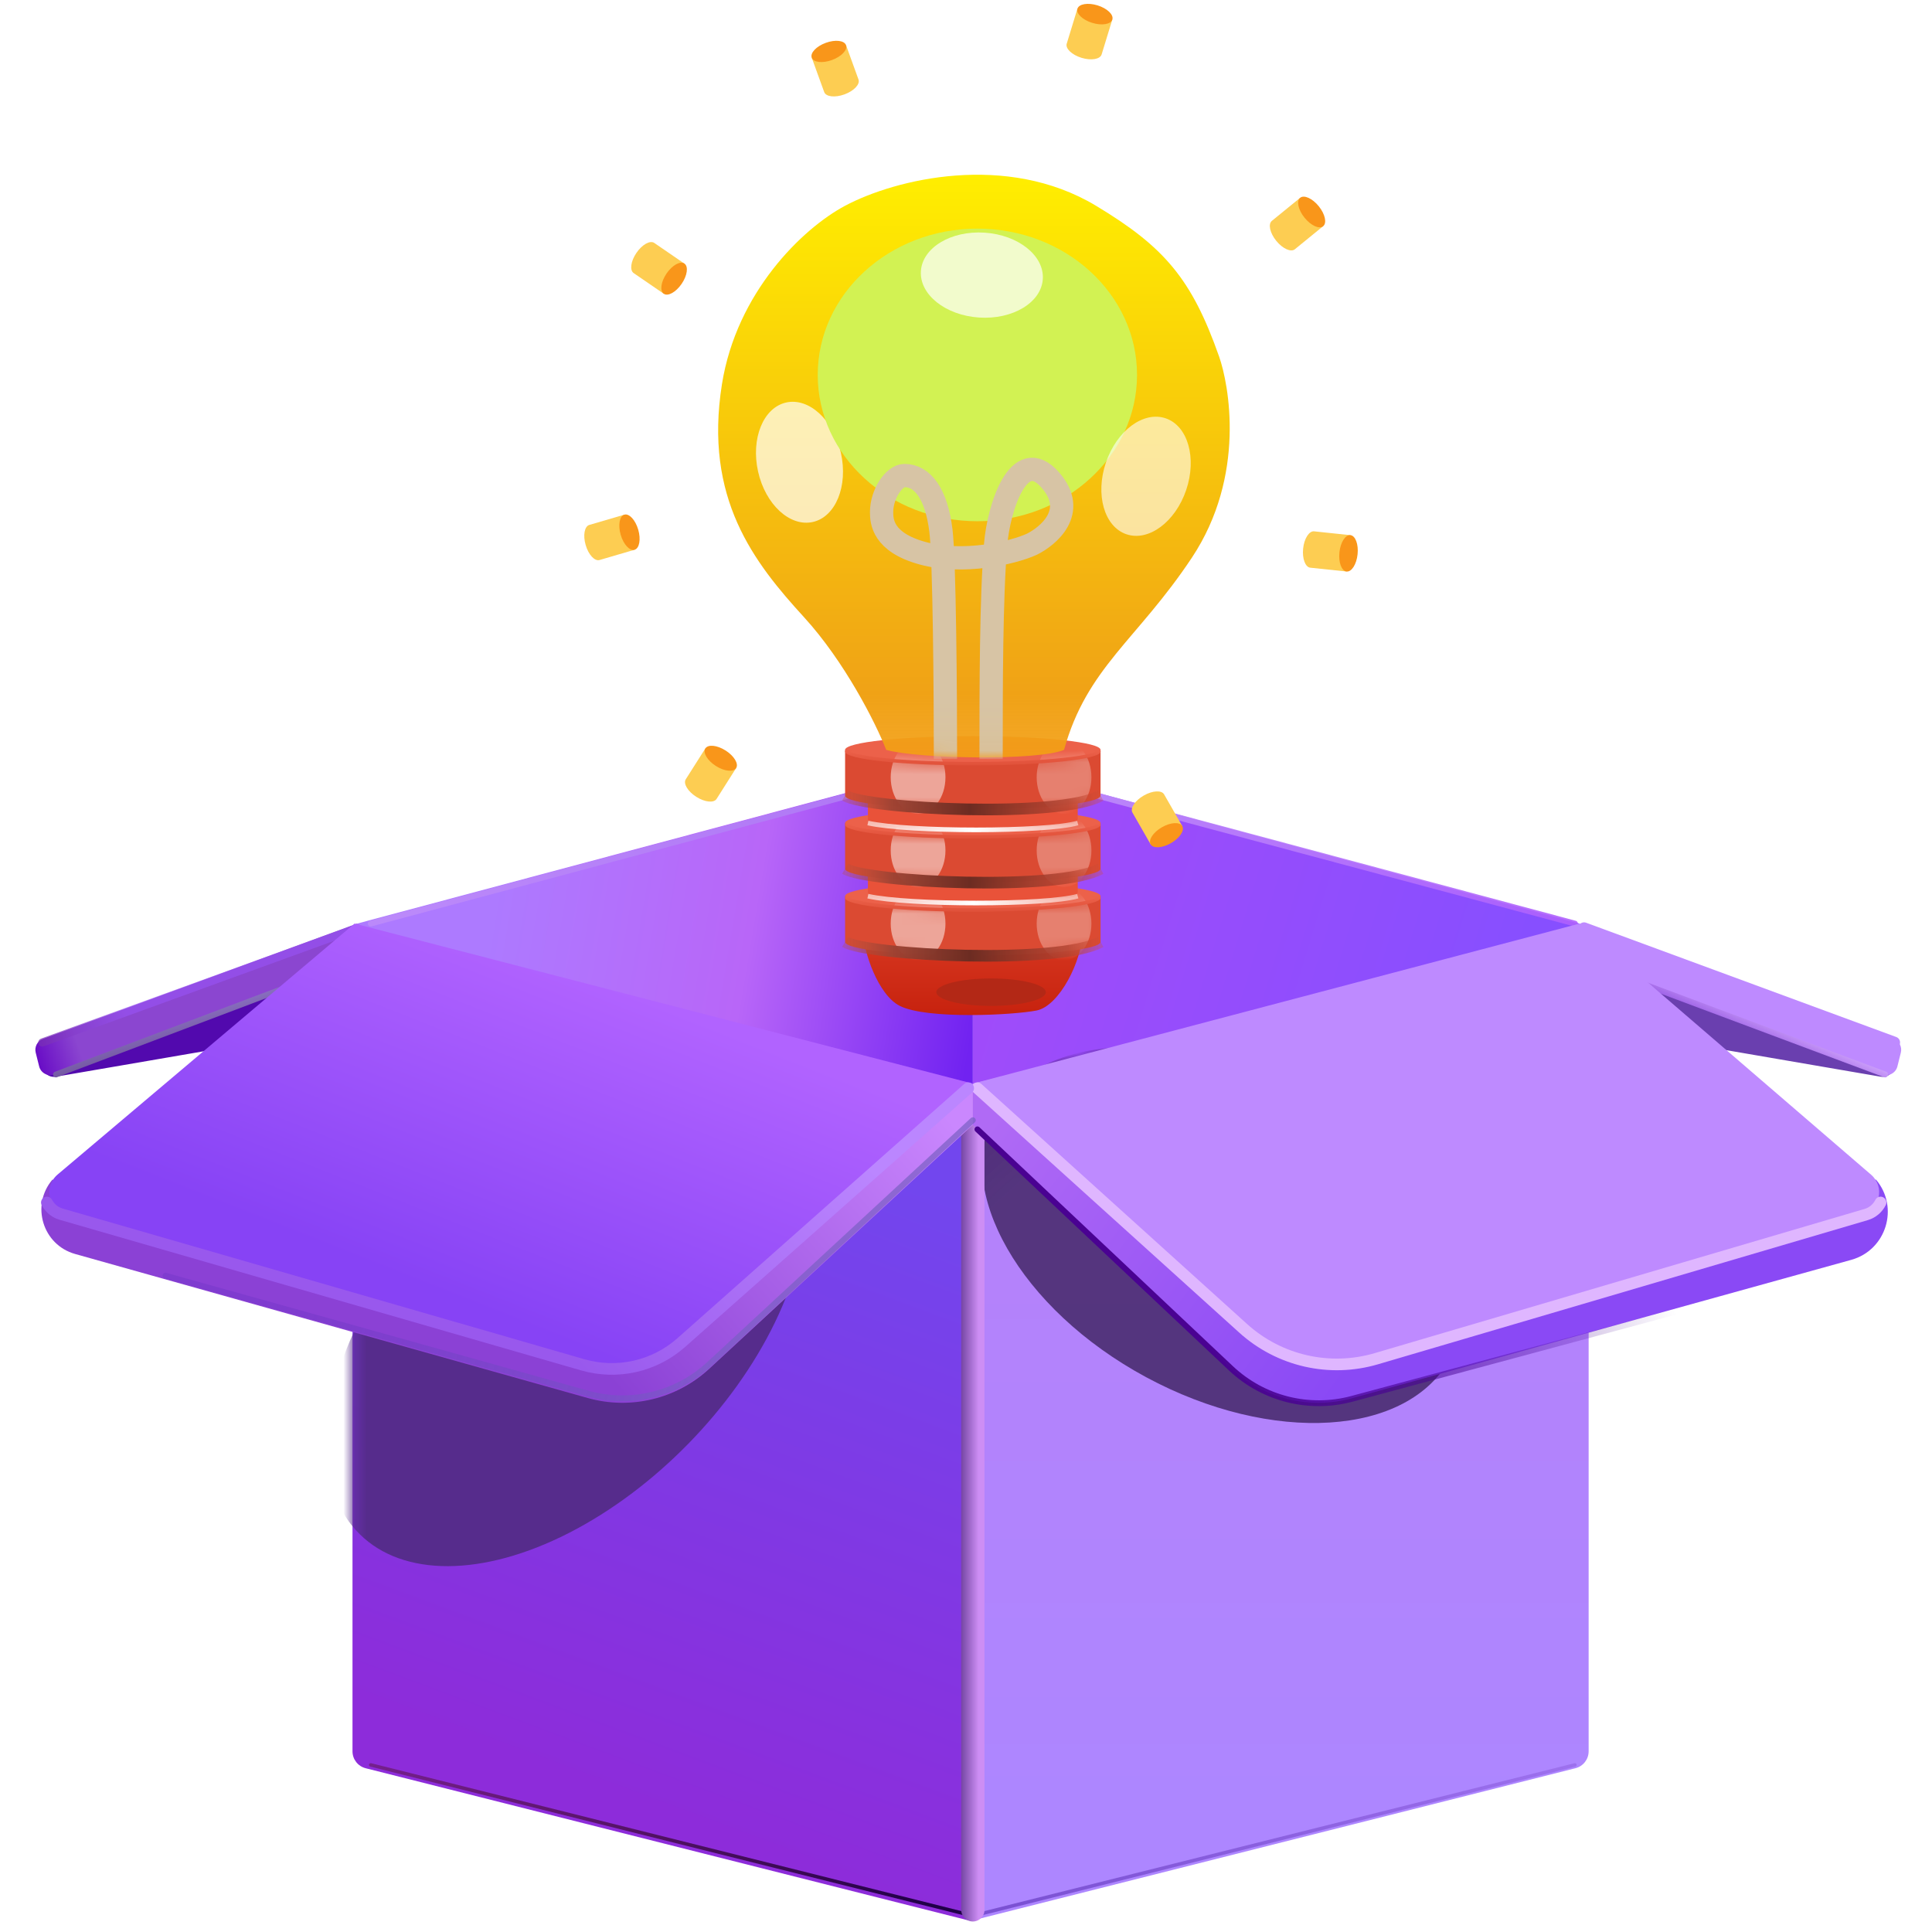 <svg width="166" height="166" viewBox="0 0 166 166" fill="none" xmlns="http://www.w3.org/2000/svg">
<path d="M83.588 65.214V100.178L134.93 120.214L135.714 79.357L83.588 65.214Z" fill="url(#paint0_linear_2226_62078)"/>
<g filter="url(#filter0_f_2226_62078)">
<path d="M135.322 79.356L83.98 65.606" stroke="url(#paint1_linear_2226_62078)" stroke-opacity="0.9" stroke-width="0.5" stroke-linecap="round"/>
</g>
<path d="M83.588 65.214V100.178L30.678 119.821V79.357L83.588 65.214Z" fill="url(#paint2_linear_2226_62078)"/>
<g filter="url(#filter1_f_2226_62078)">
<path d="M31.854 79.356L83.196 65.606" stroke="url(#paint3_linear_2226_62078)" stroke-width="0.5" stroke-linecap="round"/>
</g>
<path d="M83.588 165V93.107L136.498 80.143V150.474C136.498 151.161 136.031 151.76 135.365 151.928L83.588 165Z" fill="url(#paint4_linear_2226_62078)"/>
<mask id="mask0_2226_62078" style="mask-type:alpha" maskUnits="userSpaceOnUse" x="83" y="80" width="54" height="85">
<path d="M83.588 165V93.107L136.498 80.143V150.474C136.498 151.161 136.031 151.76 135.365 151.928L83.588 165Z" fill="url(#paint5_linear_2226_62078)"/>
</mask>
<g mask="url(#mask0_2226_62078)">
<g filter="url(#filter2_f_2226_62078)">
<ellipse rx="22.256" ry="13.863" transform="matrix(-0.88 -0.475 0.473 -0.881 105.029 106.114)" fill="url(#paint6_linear_2226_62078)"/>
</g>
</g>
<path d="M83.196 165V93.107L30.287 79.75V150.475C30.287 151.162 30.753 151.761 31.419 151.929L83.196 165Z" fill="url(#paint7_linear_2226_62078)"/>
<mask id="mask1_2226_62078" style="mask-type:alpha" maskUnits="userSpaceOnUse" x="30" y="79" width="54" height="86">
<path d="M83.196 165V93.107L30.287 79.75V150.475C30.287 151.162 30.753 151.761 31.419 151.929L83.196 165Z" fill="url(#paint8_linear_2226_62078)"/>
</mask>
<g mask="url(#mask1_2226_62078)">
<g filter="url(#filter3_f_2226_62078)">
<ellipse rx="25.318" ry="14.72" transform="matrix(0.7 -0.714 0.712 0.702 48.631 113.744)" fill="#562C8C"/>
</g>
</g>
<g filter="url(#filter4_f_2226_62078)">
<path d="M83.588 164.607L135.322 151.643" stroke="url(#paint9_linear_2226_62078)" stroke-opacity="0.4" stroke-width="0.3" stroke-linecap="round" stroke-linejoin="round"/>
</g>
<g filter="url(#filter5_f_2226_62078)">
<path d="M83.588 164.607L31.854 151.643" stroke="url(#paint10_linear_2226_62078)" stroke-width="0.3" stroke-linecap="round" stroke-linejoin="round"/>
</g>
<g filter="url(#filter6_f_2226_62078)">
<path d="M83.588 94.285V164.098" stroke="url(#paint11_linear_2226_62078)" stroke-width="2" stroke-linecap="round" stroke-linejoin="round"/>
</g>
<path d="M161.591 92.512C153.136 91.053 138.898 88.604 134.852 87.941C134.262 87.844 133.814 87.251 133.881 86.657L134.397 82.156C134.469 81.524 135.106 81.119 135.71 81.323L162.075 90.203C162.482 90.34 162.756 90.721 162.756 91.151V91.526C162.756 92.146 162.202 92.618 161.591 92.512Z" fill="#6A3FAF"/>
<path d="M162.697 89.261L135.714 79.356V82.499L161.705 92.316C162.265 92.528 162.884 92.204 163.029 91.623L163.323 90.442C163.447 89.946 163.177 89.437 162.697 89.261Z" fill="#BE8AFF"/>
<g filter="url(#filter7_f_2226_62078)">
<path d="M161.973 92.32L135.714 82.499" stroke="url(#paint12_linear_2226_62078)" stroke-width="0.5" stroke-linecap="round"/>
</g>
<g filter="url(#filter8_f_2226_62078)">
<path d="M162.756 89.57L136.105 79.749" stroke="#BE8AFF" stroke-linecap="round"/>
</g>
<path d="M4.801 92.512C13.255 91.053 27.494 88.604 31.54 87.941C32.129 87.844 32.578 87.251 32.51 86.657L31.995 82.156C31.922 81.524 31.285 81.119 30.682 81.323L4.316 90.203C3.909 90.34 3.635 90.721 3.635 91.151V91.526C3.635 92.146 4.19 92.618 4.801 92.512Z" fill="#5209AE"/>
<path d="M3.694 89.261L30.678 79.356V82.499L4.687 92.316C4.127 92.528 3.508 92.204 3.363 91.623L3.068 90.442C2.945 89.946 3.215 89.437 3.694 89.261Z" fill="url(#paint13_linear_2226_62078)"/>
<g filter="url(#filter9_f_2226_62078)">
<path d="M4.812 92.321L28.719 83.285" stroke="url(#paint14_linear_2226_62078)" stroke-width="0.5" stroke-linecap="round"/>
</g>
<g filter="url(#filter10_f_2226_62078)">
<path d="M3.636 89.57L30.678 79.749" stroke="url(#paint15_linear_2226_62078)" stroke-opacity="0.7" stroke-width="0.7" stroke-linecap="round"/>
</g>
<path d="M83.588 96.642V93.106L111.414 115.106L161.189 101.356C163.204 103.743 162.07 107.415 159.059 108.249L116.215 120.128C112.505 121.157 108.528 120.171 105.728 117.529L83.588 96.642Z" fill="url(#paint16_linear_2226_62078)"/>
<g filter="url(#filter11_f_2226_62078)">
<path d="M83.98 97.035L105.767 117.571C108.546 120.19 112.484 121.181 116.171 120.188L152.566 110.392" stroke="url(#paint17_linear_2226_62078)" stroke-width="0.5" stroke-linecap="round" stroke-linejoin="round"/>
</g>
<path d="M108.058 115.251L83.588 93.106L135.714 79.356L160.763 100.929C161.962 101.961 161.543 103.912 160.025 104.362L116.653 117.207C113.643 118.098 110.386 117.357 108.058 115.251Z" fill="#BE8AFF"/>
<g filter="url(#filter12_f_2226_62078)">
<path d="M83.98 93.499L106.82 114.136C109.918 116.935 114.248 117.923 118.253 116.744L160.353 104.352C160.886 104.195 161.332 103.818 161.58 103.32V103.32" stroke="#DFB6FF" stroke-linecap="round" stroke-linejoin="round"/>
</g>
<path d="M83.588 96.642V93.106L55.229 115.106L4.502 101.356C2.631 103.561 3.67 106.961 6.453 107.743L50.498 120.119C54.182 121.154 58.139 120.201 60.946 117.601L83.588 96.642Z" fill="url(#paint18_linear_2226_62078)"/>
<g filter="url(#filter13_f_2226_62078)">
<path d="M83.588 96.249L60.939 117.216C58.136 119.811 54.187 120.766 50.508 119.739L14.217 109.606" stroke="url(#paint19_linear_2226_62078)" stroke-opacity="0.7" stroke-width="0.5" stroke-linecap="round" stroke-linejoin="round"/>
</g>
<path d="M58.545 115.343L83.588 93.106L30.464 79.356L4.954 100.913C3.735 101.943 4.154 103.916 5.687 104.362L50.058 117.256C53.028 118.119 56.232 117.396 58.545 115.343Z" fill="url(#paint20_linear_2226_62078)"/>
<g filter="url(#filter14_f_2226_62078)">
<path d="M83.189 93.499L58.538 115.355C56.23 117.401 53.034 118.123 50.07 117.267L5.254 104.323C4.771 104.184 4.358 103.867 4.098 103.438L4.027 103.32" stroke="url(#paint21_linear_2226_62078)" stroke-linecap="round" stroke-linejoin="round"/>
</g>
<path d="M74.18 80.143V79.357H92.992V80.143C92.992 82.5 91.032 86.429 89.073 86.822C87.113 87.215 79.667 87.607 77.315 86.429C75.434 85.486 74.18 81.715 74.18 80.143Z" fill="url(#paint22_linear_2226_62078)"/>
<path fill-rule="evenodd" clip-rule="evenodd" d="M72.612 77V80.929C72.612 80.929 72.612 80.929 72.612 80.929C72.612 81.579 77.525 82.107 83.586 82.107C89.647 82.107 94.56 81.579 94.56 80.929V77H72.612Z" fill="#DB4A32"/>
<ellipse cx="83.586" cy="77" rx="10.974" ry="1.179" fill="#EC614A"/>
<mask id="mask2_2226_62078" style="mask-type:alpha" maskUnits="userSpaceOnUse" x="72" y="77" width="23" height="6">
<path fill-rule="evenodd" clip-rule="evenodd" d="M83.586 78.179C89.647 78.179 94.56 77.651 94.56 77V80.929C94.56 81.579 89.647 82.107 83.586 82.107C77.525 82.107 72.612 81.579 72.612 80.929V80.929V77C72.612 77.651 77.525 78.179 83.586 78.179Z" fill="#DB4A32"/>
</mask>
<g mask="url(#mask2_2226_62078)">
<g filter="url(#filter15_f_2226_62078)">
<ellipse cx="78.883" cy="79.357" rx="2.352" ry="3.143" fill="white" fill-opacity="0.5"/>
</g>
<g filter="url(#filter16_f_2226_62078)">
<ellipse cx="91.425" cy="79.357" rx="2.352" ry="3.143" fill="white" fill-opacity="0.3"/>
</g>
</g>
<g filter="url(#filter17_f_2226_62078)">
<path d="M94.394 77.14C94.402 77.148 94.406 77.153 94.408 77.157C94.406 77.161 94.402 77.166 94.394 77.174C94.373 77.197 94.333 77.227 94.267 77.262C94.137 77.33 93.934 77.401 93.661 77.471C93.116 77.609 92.32 77.735 91.33 77.841C89.351 78.054 86.613 78.186 83.586 78.186C80.559 78.186 77.822 78.054 75.843 77.841C74.852 77.735 74.057 77.609 73.512 77.471C73.238 77.401 73.036 77.33 72.905 77.262C72.839 77.227 72.8 77.197 72.778 77.174C72.77 77.166 72.766 77.161 72.764 77.157C72.766 77.153 72.77 77.148 72.778 77.14C72.8 77.117 72.839 77.087 72.905 77.052C73.036 76.984 73.238 76.913 73.512 76.844C74.057 76.705 74.852 76.579 75.843 76.473C77.822 76.26 80.559 76.129 83.586 76.129C86.613 76.129 89.351 76.26 91.33 76.473C92.32 76.579 93.116 76.705 93.661 76.844C93.934 76.913 94.137 76.984 94.267 77.052C94.333 77.087 94.373 77.117 94.394 77.14Z" stroke="url(#paint23_linear_2226_62078)" stroke-width="0.3"/>
</g>
<g filter="url(#filter18_f_2226_62078)">
<path d="M72.612 80.929C74.572 82.107 91.033 82.893 94.56 80.929" stroke="url(#paint24_linear_2226_62078)"/>
</g>
<path d="M74.572 76.61V74.75C74.572 74.474 74.796 74.25 75.072 74.25H92.101C92.377 74.25 92.601 74.474 92.601 74.75V76.577C92.601 76.821 92.425 77.03 92.184 77.066C87.506 77.757 78.353 77.764 74.95 77.084C74.725 77.039 74.572 76.839 74.572 76.61Z" fill="#E95239"/>
<g filter="url(#filter19_f_2226_62078)">
<path d="M74.572 77C78.1 77.786 89.857 77.786 92.601 77" stroke="url(#paint25_linear_2226_62078)" stroke-width="0.4"/>
</g>
<path fill-rule="evenodd" clip-rule="evenodd" d="M72.612 70.715V74.643C72.612 74.643 72.612 74.643 72.612 74.643C72.612 75.294 77.525 75.822 83.586 75.822C89.647 75.822 94.56 75.294 94.56 74.643V70.715H72.612Z" fill="#DB4A32"/>
<ellipse cx="83.586" cy="70.715" rx="10.974" ry="1.179" fill="#EC614A"/>
<mask id="mask3_2226_62078" style="mask-type:alpha" maskUnits="userSpaceOnUse" x="72" y="70" width="23" height="6">
<path fill-rule="evenodd" clip-rule="evenodd" d="M83.586 71.893C89.647 71.893 94.56 71.366 94.56 70.715V74.643C94.56 75.294 89.647 75.822 83.586 75.822C77.525 75.822 72.612 75.294 72.612 74.643V74.643V70.715C72.612 71.366 77.525 71.893 83.586 71.893Z" fill="#DB4A32"/>
</mask>
<g mask="url(#mask3_2226_62078)">
<g filter="url(#filter20_f_2226_62078)">
<ellipse cx="78.883" cy="73.072" rx="2.352" ry="3.143" fill="white" fill-opacity="0.5"/>
</g>
<g filter="url(#filter21_f_2226_62078)">
<ellipse cx="91.425" cy="73.072" rx="2.352" ry="3.143" fill="white" fill-opacity="0.3"/>
</g>
</g>
<g filter="url(#filter22_f_2226_62078)">
<path d="M94.394 70.855C94.402 70.862 94.406 70.868 94.408 70.872C94.406 70.876 94.402 70.881 94.394 70.889C94.373 70.912 94.333 70.942 94.267 70.977C94.137 71.045 93.934 71.116 93.661 71.185C93.116 71.324 92.32 71.45 91.33 71.556C89.351 71.769 86.613 71.9 83.586 71.9C80.559 71.9 77.822 71.769 75.843 71.556C74.852 71.45 74.057 71.324 73.512 71.185C73.238 71.116 73.036 71.045 72.905 70.977C72.839 70.942 72.8 70.912 72.778 70.889C72.77 70.881 72.766 70.876 72.764 70.872C72.766 70.868 72.77 70.862 72.778 70.855C72.8 70.832 72.839 70.802 72.905 70.767C73.036 70.699 73.238 70.628 73.512 70.559C74.057 70.42 74.852 70.294 75.843 70.188C77.822 69.975 80.559 69.843 83.586 69.843C86.613 69.843 89.351 69.975 91.33 70.188C92.32 70.294 93.116 70.42 93.661 70.559C93.934 70.628 94.137 70.699 94.267 70.767C94.333 70.802 94.373 70.832 94.394 70.855Z" stroke="url(#paint26_linear_2226_62078)" stroke-width="0.3"/>
</g>
<g filter="url(#filter23_f_2226_62078)">
<path d="M72.612 74.644C74.572 75.822 91.033 76.608 94.56 74.644" stroke="url(#paint27_linear_2226_62078)"/>
</g>
<path d="M74.572 70.325V68.465C74.572 68.189 74.796 67.965 75.072 67.965H92.101C92.377 67.965 92.601 68.189 92.601 68.465V70.291C92.601 70.536 92.425 70.745 92.184 70.78C87.506 71.472 78.353 71.479 74.95 70.799C74.725 70.754 74.572 70.554 74.572 70.325Z" fill="#E95239"/>
<g filter="url(#filter24_f_2226_62078)">
<path d="M74.572 70.715C78.1 71.501 89.857 71.501 92.601 70.715" stroke="url(#paint28_linear_2226_62078)" stroke-width="0.4"/>
</g>
<path fill-rule="evenodd" clip-rule="evenodd" d="M72.612 64.429V68.357C72.612 69.008 77.525 69.536 83.586 69.536C89.647 69.536 94.56 69.008 94.56 68.357V64.429H72.612Z" fill="#DB4A32"/>
<ellipse cx="83.586" cy="64.429" rx="10.974" ry="1.179" fill="#EC614A"/>
<mask id="mask4_2226_62078" style="mask-type:alpha" maskUnits="userSpaceOnUse" x="72" y="64" width="23" height="6">
<path fill-rule="evenodd" clip-rule="evenodd" d="M83.586 65.607C89.647 65.607 94.56 65.08 94.56 64.429V68.357C94.56 69.008 89.647 69.536 83.586 69.536C77.525 69.536 72.612 69.008 72.612 68.357V64.429M83.586 65.607C77.525 65.607 72.612 65.08 72.612 64.429L83.586 65.607Z" fill="#DB4A32"/>
</mask>
<g mask="url(#mask4_2226_62078)">
<g filter="url(#filter25_f_2226_62078)">
<ellipse cx="78.883" cy="66.785" rx="2.352" ry="3.143" fill="white" fill-opacity="0.5"/>
</g>
<g filter="url(#filter26_f_2226_62078)">
<ellipse cx="91.425" cy="66.785" rx="2.352" ry="3.143" fill="white" fill-opacity="0.3"/>
</g>
</g>
<g filter="url(#filter27_f_2226_62078)">
<path d="M94.394 64.568C94.402 64.576 94.406 64.582 94.408 64.586C94.406 64.59 94.402 64.595 94.394 64.603C94.373 64.626 94.333 64.656 94.267 64.691C94.137 64.759 93.934 64.83 93.661 64.899C93.116 65.038 92.32 65.164 91.33 65.27C89.351 65.483 86.613 65.614 83.586 65.614C80.559 65.614 77.822 65.483 75.843 65.27C74.852 65.164 74.057 65.038 73.512 64.899C73.238 64.83 73.036 64.759 72.905 64.691C72.839 64.656 72.8 64.626 72.778 64.603C72.77 64.595 72.766 64.59 72.764 64.586C72.766 64.582 72.77 64.576 72.778 64.568C72.8 64.545 72.839 64.516 72.905 64.481C73.036 64.412 73.238 64.342 73.512 64.272C74.057 64.134 74.852 64.008 75.843 63.902C77.822 63.689 80.559 63.557 83.586 63.557C86.613 63.557 89.351 63.689 91.33 63.902C92.32 64.008 93.116 64.134 93.661 64.272C93.934 64.342 94.137 64.412 94.267 64.481C94.333 64.516 94.373 64.545 94.394 64.568Z" stroke="url(#paint29_linear_2226_62078)" stroke-width="0.3"/>
</g>
<g filter="url(#filter28_f_2226_62078)">
<path d="M72.612 68.357C74.572 69.536 91.033 70.322 94.56 68.357" stroke="url(#paint30_linear_2226_62078)"/>
</g>
<path d="M69.087 53.036C72.536 56.807 75.227 62.071 76.141 64.428C78.883 65.214 89.23 65.371 91.425 64.428C93.385 57.357 97.696 55 102.399 47.929C107.102 40.857 105.575 32.986 104.75 30.643C102.399 23.965 100.047 21.214 94.168 17.678C86.479 13.054 76.924 15.383 72.613 17.678C68.924 19.643 63.286 25.143 62.032 33C60.465 42.821 64.776 48.321 69.087 53.036Z" fill="url(#paint31_linear_2226_62078)"/>
<g filter="url(#filter29_f_2226_62078)">
<ellipse rx="3.646" ry="5.259" transform="matrix(0.976 -0.219 0.218 0.976 68.693 39.717)" fill="white" fill-opacity="0.7"/>
</g>
<g filter="url(#filter30_f_2226_62078)">
<ellipse cx="83.978" cy="32.214" rx="13.717" ry="12.571" fill="#D2F253"/>
</g>
<g filter="url(#filter31_f_2226_62078)">
<ellipse rx="3.654" ry="5.248" transform="matrix(-0.066 0.998 -0.998 -0.066 84.362 23.637)" fill="white" fill-opacity="0.7"/>
</g>
<g filter="url(#filter32_f_2226_62078)">
<ellipse rx="3.646" ry="5.259" transform="matrix(-0.946 -0.323 0.321 -0.947 98.47 40.923)" fill="white" fill-opacity="0.6"/>
</g>
<mask id="mask5_2226_62078" style="mask-type:alpha" maskUnits="userSpaceOnUse" x="61" y="15" width="45" height="51">
<path d="M69.087 53.036C72.536 56.807 75.227 62.071 76.141 64.428C78.883 65.214 89.23 65.371 91.425 64.428C93.385 57.357 97.696 55 102.399 47.929C107.102 40.857 105.575 32.986 104.75 30.643C102.399 23.965 100.047 21.214 94.168 17.678C86.479 13.054 76.924 15.383 72.613 17.678C68.924 19.643 63.286 25.143 62.032 33C60.465 42.821 64.776 48.321 69.087 53.036Z" fill="url(#paint32_linear_2226_62078)"/>
</mask>
<g mask="url(#mask5_2226_62078)">
<g filter="url(#filter33_ii_2226_62078)">
<path d="M81.236 65.215C81.236 59.715 81.157 48.086 80.843 45.572C80.451 42.429 79.275 40.858 77.708 40.858C76.838 40.858 75.749 42.429 75.748 44C75.748 44.786 75.826 46.593 79.275 47.536C82.724 48.479 86.984 47.536 88.683 46.75C89.989 46.095 92.657 44.008 90.249 41.25C87.506 38.107 85.796 43.758 85.548 46.75C85.156 51.465 85.156 58.929 85.156 65.214" stroke="#D7C4A5" stroke-width="2"/>
</g>
</g>
<g filter="url(#filter34_f_2226_62078)">
<ellipse cx="85.154" cy="85.25" rx="4.703" ry="1.179" fill="#B32816"/>
</g>
<path fill-rule="evenodd" clip-rule="evenodd" d="M98.862 72.544L101.582 70.977L100.021 68.253L100.021 68.253C100.02 68.253 100.02 68.253 100.02 68.252C99.805 67.877 99.021 67.923 98.27 68.355C97.519 68.788 97.085 69.444 97.301 69.82C97.301 69.82 97.301 69.82 97.301 69.82L97.301 69.82L98.862 72.544Z" fill="#FDCD52"/>
<ellipse rx="1.569" ry="0.785" transform="matrix(-0.866 0.499 -0.497 -0.868 100.223 71.761)" fill="#F9961A"/>
<path fill-rule="evenodd" clip-rule="evenodd" d="M115.703 49.106L116.029 45.982L112.909 45.653L112.909 45.653C112.479 45.609 112.057 46.271 111.967 47.134C111.877 47.997 112.154 48.733 112.584 48.778C112.593 48.779 112.601 48.78 112.61 48.78L115.703 49.106Z" fill="#FDCD52"/>
<ellipse rx="1.571" ry="0.784" transform="matrix(-0.104 0.995 -0.995 -0.105 115.865 47.543)" fill="#F9961A"/>
<path fill-rule="evenodd" clip-rule="evenodd" d="M113.688 19.434L111.711 16.996L109.287 18.971C109.284 18.974 109.281 18.976 109.278 18.979C108.942 19.253 109.112 20.02 109.658 20.694C110.204 21.367 110.919 21.691 111.255 21.417C111.257 21.416 111.259 21.414 111.26 21.413L113.688 19.434Z" fill="#FDCD52"/>
<ellipse rx="1.57" ry="0.785" transform="matrix(0.63 0.777 -0.775 0.632 112.7 18.215)" fill="#F9961A"/>
<path fill-rule="evenodd" clip-rule="evenodd" d="M95.572 1.676L92.573 0.751L91.658 3.743C91.656 3.747 91.655 3.751 91.654 3.754C91.527 4.169 92.095 4.712 92.923 4.967C93.751 5.222 94.525 5.093 94.652 4.679C94.652 4.679 94.652 4.678 94.652 4.678L94.653 4.678L95.572 1.676Z" fill="#FDCD52"/>
<ellipse rx="1.569" ry="0.785" transform="matrix(0.956 0.295 -0.293 0.956 94.074 1.213)" fill="#F9961A"/>
<path fill-rule="evenodd" clip-rule="evenodd" d="M72.694 3.882L69.746 4.958L70.816 7.91L70.817 7.909C70.817 7.91 70.817 7.91 70.817 7.91C70.965 8.318 71.744 8.407 72.558 8.11C73.372 7.813 73.912 7.242 73.764 6.834C73.763 6.831 73.762 6.828 73.761 6.825L72.694 3.882Z" fill="#FDCD52"/>
<ellipse rx="1.569" ry="0.785" transform="matrix(0.939 -0.343 0.341 0.94 71.219 4.419)" fill="#F9961A"/>
<path fill-rule="evenodd" clip-rule="evenodd" d="M57.035 25.241L58.805 22.649L56.226 20.88C56.223 20.878 56.22 20.875 56.217 20.873C55.859 20.628 55.173 21.009 54.684 21.726C54.196 22.442 54.089 23.221 54.447 23.466C54.451 23.469 54.455 23.472 54.459 23.474L57.035 25.241Z" fill="#FDCD52"/>
<ellipse rx="1.57" ry="0.785" transform="matrix(-0.564 0.826 -0.825 -0.566 57.92 23.944)" fill="#F9961A"/>
<path fill-rule="evenodd" clip-rule="evenodd" d="M54.523 47.236L53.647 44.22L50.665 45.094C50.655 45.096 50.645 45.098 50.636 45.101C50.22 45.223 50.078 45.997 50.321 46.83C50.562 47.662 51.095 48.238 51.511 48.117L51.511 48.118L54.523 47.236Z" fill="#FDCD52"/>
<ellipse rx="1.571" ry="0.785" transform="matrix(0.279 0.96 -0.96 0.281 54.084 45.729)" fill="#F9961A"/>
<path fill-rule="evenodd" clip-rule="evenodd" d="M63.25 65.993L60.604 64.306L58.927 66.949C58.925 66.952 58.923 66.954 58.922 66.957C58.689 67.323 59.093 67.998 59.824 68.463C60.555 68.93 61.336 69.011 61.568 68.645C61.568 68.644 61.568 68.644 61.568 68.644L61.569 68.644L63.25 65.993Z" fill="#FDCD52"/>
<ellipse rx="1.569" ry="0.785" transform="matrix(0.843 0.538 -0.536 0.844 61.928 65.15)" fill="#F9961A"/>
<defs>
<filter id="filter0_f_2226_62078" x="83.029" y="64.656" width="53.242" height="15.65" filterUnits="userSpaceOnUse" color-interpolation-filters="sRGB">
<feFlood flood-opacity="0" result="BackgroundImageFix"/>
<feBlend mode="normal" in="SourceGraphic" in2="BackgroundImageFix" result="shape"/>
<feGaussianBlur stdDeviation="0.35" result="effect1_foregroundBlur_2226_62078"/>
</filter>
<filter id="filter1_f_2226_62078" x="30.904" y="64.656" width="53.242" height="15.65" filterUnits="userSpaceOnUse" color-interpolation-filters="sRGB">
<feFlood flood-opacity="0" result="BackgroundImageFix"/>
<feBlend mode="normal" in="SourceGraphic" in2="BackgroundImageFix" result="shape"/>
<feGaussianBlur stdDeviation="0.35" result="effect1_foregroundBlur_2226_62078"/>
</filter>
<filter id="filter2_f_2226_62078" x="66.369" y="71.961" width="77.318" height="68.307" filterUnits="userSpaceOnUse" color-interpolation-filters="sRGB">
<feFlood flood-opacity="0" result="BackgroundImageFix"/>
<feBlend mode="normal" in="SourceGraphic" in2="BackgroundImageFix" result="shape"/>
<feGaussianBlur stdDeviation="9" result="effect1_foregroundBlur_2226_62078"/>
</filter>
<filter id="filter3_f_2226_62078" x="14.03" y="78.922" width="69.201" height="69.644" filterUnits="userSpaceOnUse" color-interpolation-filters="sRGB">
<feFlood flood-opacity="0" result="BackgroundImageFix"/>
<feBlend mode="normal" in="SourceGraphic" in2="BackgroundImageFix" result="shape"/>
<feGaussianBlur stdDeviation="7" result="effect1_foregroundBlur_2226_62078"/>
</filter>
<filter id="filter4_f_2226_62078" x="82.438" y="150.492" width="54.034" height="15.265" filterUnits="userSpaceOnUse" color-interpolation-filters="sRGB">
<feFlood flood-opacity="0" result="BackgroundImageFix"/>
<feBlend mode="normal" in="SourceGraphic" in2="BackgroundImageFix" result="shape"/>
<feGaussianBlur stdDeviation="0.5" result="effect1_foregroundBlur_2226_62078"/>
</filter>
<filter id="filter5_f_2226_62078" x="30.704" y="150.492" width="54.034" height="15.265" filterUnits="userSpaceOnUse" color-interpolation-filters="sRGB">
<feFlood flood-opacity="0" result="BackgroundImageFix"/>
<feBlend mode="normal" in="SourceGraphic" in2="BackgroundImageFix" result="shape"/>
<feGaussianBlur stdDeviation="0.5" result="effect1_foregroundBlur_2226_62078"/>
</filter>
<filter id="filter6_f_2226_62078" x="82.088" y="92.785" width="3" height="72.814" filterUnits="userSpaceOnUse" color-interpolation-filters="sRGB">
<feFlood flood-opacity="0" result="BackgroundImageFix"/>
<feBlend mode="normal" in="SourceGraphic" in2="BackgroundImageFix" result="shape"/>
<feGaussianBlur stdDeviation="0.25" result="effect1_foregroundBlur_2226_62078"/>
</filter>
<filter id="filter7_f_2226_62078" x="135.164" y="81.949" width="27.359" height="10.921" filterUnits="userSpaceOnUse" color-interpolation-filters="sRGB">
<feFlood flood-opacity="0" result="BackgroundImageFix"/>
<feBlend mode="normal" in="SourceGraphic" in2="BackgroundImageFix" result="shape"/>
<feGaussianBlur stdDeviation="0.15" result="effect1_foregroundBlur_2226_62078"/>
</filter>
<filter id="filter8_f_2226_62078" x="135.305" y="78.949" width="28.251" height="11.421" filterUnits="userSpaceOnUse" color-interpolation-filters="sRGB">
<feFlood flood-opacity="0" result="BackgroundImageFix"/>
<feBlend mode="normal" in="SourceGraphic" in2="BackgroundImageFix" result="shape"/>
<feGaussianBlur stdDeviation="0.15" result="effect1_foregroundBlur_2226_62078"/>
</filter>
<filter id="filter9_f_2226_62078" x="4.262" y="82.735" width="25.007" height="10.136" filterUnits="userSpaceOnUse" color-interpolation-filters="sRGB">
<feFlood flood-opacity="0" result="BackgroundImageFix"/>
<feBlend mode="normal" in="SourceGraphic" in2="BackgroundImageFix" result="shape"/>
<feGaussianBlur stdDeviation="0.15" result="effect1_foregroundBlur_2226_62078"/>
</filter>
<filter id="filter10_f_2226_62078" x="2.786" y="78.899" width="28.742" height="11.521" filterUnits="userSpaceOnUse" color-interpolation-filters="sRGB">
<feFlood flood-opacity="0" result="BackgroundImageFix"/>
<feBlend mode="normal" in="SourceGraphic" in2="BackgroundImageFix" result="shape"/>
<feGaussianBlur stdDeviation="0.25" result="effect1_foregroundBlur_2226_62078"/>
</filter>
<filter id="filter11_f_2226_62078" x="82.73" y="95.785" width="71.087" height="26.031" filterUnits="userSpaceOnUse" color-interpolation-filters="sRGB">
<feFlood flood-opacity="0" result="BackgroundImageFix"/>
<feBlend mode="normal" in="SourceGraphic" in2="BackgroundImageFix" result="shape"/>
<feGaussianBlur stdDeviation="0.5" result="effect1_foregroundBlur_2226_62078"/>
</filter>
<filter id="filter12_f_2226_62078" x="82.48" y="91.999" width="80.549" height="26.733" filterUnits="userSpaceOnUse" color-interpolation-filters="sRGB">
<feFlood flood-opacity="0" result="BackgroundImageFix"/>
<feBlend mode="normal" in="SourceGraphic" in2="BackgroundImageFix" result="shape"/>
<feGaussianBlur stdDeviation="0.5" result="effect1_foregroundBlur_2226_62078"/>
</filter>
<filter id="filter13_f_2226_62078" x="12.967" y="94.999" width="71.871" height="26.395" filterUnits="userSpaceOnUse" color-interpolation-filters="sRGB">
<feFlood flood-opacity="0" result="BackgroundImageFix"/>
<feBlend mode="normal" in="SourceGraphic" in2="BackgroundImageFix" result="shape"/>
<feGaussianBlur stdDeviation="0.5" result="effect1_foregroundBlur_2226_62078"/>
</filter>
<filter id="filter14_f_2226_62078" x="3.027" y="92.499" width="81.162" height="26.121" filterUnits="userSpaceOnUse" color-interpolation-filters="sRGB">
<feFlood flood-opacity="0" result="BackgroundImageFix"/>
<feBlend mode="normal" in="SourceGraphic" in2="BackgroundImageFix" result="shape"/>
<feGaussianBlur stdDeviation="0.25" result="effect1_foregroundBlur_2226_62078"/>
</filter>
<filter id="filter15_f_2226_62078" x="72.531" y="72.214" width="12.703" height="14.286" filterUnits="userSpaceOnUse" color-interpolation-filters="sRGB">
<feFlood flood-opacity="0" result="BackgroundImageFix"/>
<feBlend mode="normal" in="SourceGraphic" in2="BackgroundImageFix" result="shape"/>
<feGaussianBlur stdDeviation="2" result="effect1_foregroundBlur_2226_62078"/>
</filter>
<filter id="filter16_f_2226_62078" x="85.073" y="72.214" width="12.703" height="14.286" filterUnits="userSpaceOnUse" color-interpolation-filters="sRGB">
<feFlood flood-opacity="0" result="BackgroundImageFix"/>
<feBlend mode="normal" in="SourceGraphic" in2="BackgroundImageFix" result="shape"/>
<feGaussianBlur stdDeviation="2" result="effect1_foregroundBlur_2226_62078"/>
</filter>
<filter id="filter17_f_2226_62078" x="72.312" y="75.678" width="22.547" height="2.957" filterUnits="userSpaceOnUse" color-interpolation-filters="sRGB">
<feFlood flood-opacity="0" result="BackgroundImageFix"/>
<feBlend mode="normal" in="SourceGraphic" in2="BackgroundImageFix" result="shape"/>
<feGaussianBlur stdDeviation="0.15" result="effect1_foregroundBlur_2226_62078"/>
</filter>
<filter id="filter18_f_2226_62078" x="71.355" y="79.492" width="24.449" height="4.133" filterUnits="userSpaceOnUse" color-interpolation-filters="sRGB">
<feFlood flood-opacity="0" result="BackgroundImageFix"/>
<feBlend mode="normal" in="SourceGraphic" in2="BackgroundImageFix" result="shape"/>
<feGaussianBlur stdDeviation="0.5" result="effect1_foregroundBlur_2226_62078"/>
</filter>
<filter id="filter19_f_2226_62078" x="73.528" y="75.805" width="20.128" height="2.984" filterUnits="userSpaceOnUse" color-interpolation-filters="sRGB">
<feFlood flood-opacity="0" result="BackgroundImageFix"/>
<feBlend mode="normal" in="SourceGraphic" in2="BackgroundImageFix" result="shape"/>
<feGaussianBlur stdDeviation="0.5" result="effect1_foregroundBlur_2226_62078"/>
</filter>
<filter id="filter20_f_2226_62078" x="72.531" y="65.929" width="12.703" height="14.286" filterUnits="userSpaceOnUse" color-interpolation-filters="sRGB">
<feFlood flood-opacity="0" result="BackgroundImageFix"/>
<feBlend mode="normal" in="SourceGraphic" in2="BackgroundImageFix" result="shape"/>
<feGaussianBlur stdDeviation="2" result="effect1_foregroundBlur_2226_62078"/>
</filter>
<filter id="filter21_f_2226_62078" x="85.073" y="65.929" width="12.703" height="14.286" filterUnits="userSpaceOnUse" color-interpolation-filters="sRGB">
<feFlood flood-opacity="0" result="BackgroundImageFix"/>
<feBlend mode="normal" in="SourceGraphic" in2="BackgroundImageFix" result="shape"/>
<feGaussianBlur stdDeviation="2" result="effect1_foregroundBlur_2226_62078"/>
</filter>
<filter id="filter22_f_2226_62078" x="72.312" y="69.393" width="22.547" height="2.957" filterUnits="userSpaceOnUse" color-interpolation-filters="sRGB">
<feFlood flood-opacity="0" result="BackgroundImageFix"/>
<feBlend mode="normal" in="SourceGraphic" in2="BackgroundImageFix" result="shape"/>
<feGaussianBlur stdDeviation="0.15" result="effect1_foregroundBlur_2226_62078"/>
</filter>
<filter id="filter23_f_2226_62078" x="71.355" y="73.207" width="24.449" height="4.133" filterUnits="userSpaceOnUse" color-interpolation-filters="sRGB">
<feFlood flood-opacity="0" result="BackgroundImageFix"/>
<feBlend mode="normal" in="SourceGraphic" in2="BackgroundImageFix" result="shape"/>
<feGaussianBlur stdDeviation="0.5" result="effect1_foregroundBlur_2226_62078"/>
</filter>
<filter id="filter24_f_2226_62078" x="73.528" y="69.519" width="20.128" height="2.984" filterUnits="userSpaceOnUse" color-interpolation-filters="sRGB">
<feFlood flood-opacity="0" result="BackgroundImageFix"/>
<feBlend mode="normal" in="SourceGraphic" in2="BackgroundImageFix" result="shape"/>
<feGaussianBlur stdDeviation="0.5" result="effect1_foregroundBlur_2226_62078"/>
</filter>
<filter id="filter25_f_2226_62078" x="72.531" y="59.643" width="12.703" height="14.286" filterUnits="userSpaceOnUse" color-interpolation-filters="sRGB">
<feFlood flood-opacity="0" result="BackgroundImageFix"/>
<feBlend mode="normal" in="SourceGraphic" in2="BackgroundImageFix" result="shape"/>
<feGaussianBlur stdDeviation="2" result="effect1_foregroundBlur_2226_62078"/>
</filter>
<filter id="filter26_f_2226_62078" x="85.073" y="59.643" width="12.703" height="14.286" filterUnits="userSpaceOnUse" color-interpolation-filters="sRGB">
<feFlood flood-opacity="0" result="BackgroundImageFix"/>
<feBlend mode="normal" in="SourceGraphic" in2="BackgroundImageFix" result="shape"/>
<feGaussianBlur stdDeviation="2" result="effect1_foregroundBlur_2226_62078"/>
</filter>
<filter id="filter27_f_2226_62078" x="72.312" y="63.107" width="22.547" height="2.957" filterUnits="userSpaceOnUse" color-interpolation-filters="sRGB">
<feFlood flood-opacity="0" result="BackgroundImageFix"/>
<feBlend mode="normal" in="SourceGraphic" in2="BackgroundImageFix" result="shape"/>
<feGaussianBlur stdDeviation="0.15" result="effect1_foregroundBlur_2226_62078"/>
</filter>
<filter id="filter28_f_2226_62078" x="71.355" y="66.921" width="24.449" height="4.133" filterUnits="userSpaceOnUse" color-interpolation-filters="sRGB">
<feFlood flood-opacity="0" result="BackgroundImageFix"/>
<feBlend mode="normal" in="SourceGraphic" in2="BackgroundImageFix" result="shape"/>
<feGaussianBlur stdDeviation="0.5" result="effect1_foregroundBlur_2226_62078"/>
</filter>
<filter id="filter29_f_2226_62078" x="56.955" y="26.521" width="23.477" height="26.391" filterUnits="userSpaceOnUse" color-interpolation-filters="sRGB">
<feFlood flood-opacity="0" result="BackgroundImageFix"/>
<feBlend mode="normal" in="SourceGraphic" in2="BackgroundImageFix" result="shape"/>
<feGaussianBlur stdDeviation="4" result="effect1_foregroundBlur_2226_62078"/>
</filter>
<filter id="filter30_f_2226_62078" x="54.261" y="3.643" width="59.435" height="57.143" filterUnits="userSpaceOnUse" color-interpolation-filters="sRGB">
<feFlood flood-opacity="0" result="BackgroundImageFix"/>
<feBlend mode="normal" in="SourceGraphic" in2="BackgroundImageFix" result="shape"/>
<feGaussianBlur stdDeviation="8" result="effect1_foregroundBlur_2226_62078"/>
</filter>
<filter id="filter31_f_2226_62078" x="71.12" y="11.975" width="26.483" height="23.325" filterUnits="userSpaceOnUse" color-interpolation-filters="sRGB">
<feFlood flood-opacity="0" result="BackgroundImageFix"/>
<feBlend mode="normal" in="SourceGraphic" in2="BackgroundImageFix" result="shape"/>
<feGaussianBlur stdDeviation="4" result="effect1_foregroundBlur_2226_62078"/>
</filter>
<filter id="filter32_f_2226_62078" x="88.627" y="29.805" width="19.686" height="22.236" filterUnits="userSpaceOnUse" color-interpolation-filters="sRGB">
<feFlood flood-opacity="0" result="BackgroundImageFix"/>
<feBlend mode="normal" in="SourceGraphic" in2="BackgroundImageFix" result="shape"/>
<feGaussianBlur stdDeviation="3" result="effect1_foregroundBlur_2226_62078"/>
</filter>
<filter id="filter33_ii_2226_62078" x="74.248" y="38.825" width="18.473" height="26.89" filterUnits="userSpaceOnUse" color-interpolation-filters="sRGB">
<feFlood flood-opacity="0" result="BackgroundImageFix"/>
<feBlend mode="normal" in="SourceGraphic" in2="BackgroundImageFix" result="shape"/>
<feColorMatrix in="SourceAlpha" type="matrix" values="0 0 0 0 0 0 0 0 0 0 0 0 0 0 0 0 0 0 127 0" result="hardAlpha"/>
<feOffset dx="-0.5" dy="-0.5"/>
<feGaussianBlur stdDeviation="0.5"/>
<feComposite in2="hardAlpha" operator="arithmetic" k2="-1" k3="1"/>
<feColorMatrix type="matrix" values="0 0 0 0 0 0 0 0 0 0 0 0 0 0 0 0 0 0 0.15 0"/>
<feBlend mode="normal" in2="shape" result="effect1_innerShadow_2226_62078"/>
<feColorMatrix in="SourceAlpha" type="matrix" values="0 0 0 0 0 0 0 0 0 0 0 0 0 0 0 0 0 0 127 0" result="hardAlpha"/>
<feOffset dx="0.5" dy="0.5"/>
<feGaussianBlur stdDeviation="0.5"/>
<feComposite in2="hardAlpha" operator="arithmetic" k2="-1" k3="1"/>
<feColorMatrix type="matrix" values="0 0 0 0 1 0 0 0 0 1 0 0 0 0 1 0 0 0 0.4 0"/>
<feBlend mode="normal" in2="effect1_innerShadow_2226_62078" result="effect2_innerShadow_2226_62078"/>
</filter>
<filter id="filter34_f_2226_62078" x="77.451" y="81.071" width="15.406" height="8.357" filterUnits="userSpaceOnUse" color-interpolation-filters="sRGB">
<feFlood flood-opacity="0" result="BackgroundImageFix"/>
<feBlend mode="normal" in="SourceGraphic" in2="BackgroundImageFix" result="shape"/>
<feGaussianBlur stdDeviation="1.5" result="effect1_foregroundBlur_2226_62078"/>
</filter>
<linearGradient id="paint0_linear_2226_62078" x1="83.588" y1="73.071" x2="129.462" y2="87.153" gradientUnits="userSpaceOnUse">
<stop stop-color="#A24BF9"/>
<stop offset="1" stop-color="#874FFF"/>
</linearGradient>
<linearGradient id="paint1_linear_2226_62078" x1="85.547" y1="65.999" x2="133.378" y2="79.298" gradientUnits="userSpaceOnUse">
<stop stop-color="#C195F9"/>
<stop offset="1" stop-color="#AF61FD"/>
</linearGradient>
<linearGradient id="paint2_linear_2226_62078" x1="83.588" y1="88.392" x2="41.647" y2="81.354" gradientUnits="userSpaceOnUse">
<stop stop-color="#7122F1"/>
<stop offset="0.474" stop-color="#B866F8"/>
<stop offset="1" stop-color="#AD7AFF"/>
</linearGradient>
<linearGradient id="paint3_linear_2226_62078" x1="83.196" y1="65.606" x2="34.974" y2="78.513" gradientUnits="userSpaceOnUse">
<stop stop-color="#AD74F4"/>
<stop offset="1" stop-color="#BB89FA"/>
</linearGradient>
<linearGradient id="paint4_linear_2226_62078" x1="110.239" y1="95.071" x2="110.239" y2="155.964" gradientUnits="userSpaceOnUse">
<stop stop-color="#B681FA"/>
<stop offset="1" stop-color="#AD86FF"/>
</linearGradient>
<linearGradient id="paint5_linear_2226_62078" x1="110.239" y1="95.071" x2="110.239" y2="155.964" gradientUnits="userSpaceOnUse">
<stop stop-color="#F0C865"/>
<stop offset="1" stop-color="#FFD97C"/>
</linearGradient>
<linearGradient id="paint6_linear_2226_62078" x1="15.252" y1="1.466" x2="51.04" y2="14.572" gradientUnits="userSpaceOnUse">
<stop stop-color="#311950" stop-opacity="0.73"/>
<stop offset="1" stop-color="#490076"/>
</linearGradient>
<linearGradient id="paint7_linear_2226_62078" x1="66.736" y1="97.036" x2="46.27" y2="152.004" gradientUnits="userSpaceOnUse">
<stop stop-color="#7246EE"/>
<stop offset="1" stop-color="#8D2CDA"/>
</linearGradient>
<linearGradient id="paint8_linear_2226_62078" x1="66.736" y1="97.036" x2="46.27" y2="152.004" gradientUnits="userSpaceOnUse">
<stop stop-color="#CD7104"/>
<stop offset="1" stop-color="#A73B08"/>
</linearGradient>
<linearGradient id="paint9_linear_2226_62078" x1="87.507" y1="163.428" x2="151.557" y2="134.403" gradientUnits="userSpaceOnUse">
<stop stop-color="#300292"/>
<stop offset="1" stop-color="#4A0292" stop-opacity="0.12"/>
</linearGradient>
<linearGradient id="paint10_linear_2226_62078" x1="79.669" y1="163.428" x2="15.618" y2="134.403" gradientUnits="userSpaceOnUse">
<stop stop-color="#200048"/>
<stop offset="0.927" stop-color="#5F1107" stop-opacity="0.184"/>
<stop offset="1" stop-color="#641302" stop-opacity="0.12"/>
</linearGradient>
<linearGradient id="paint11_linear_2226_62078" x1="84.088" y1="127.231" x2="82.588" y2="127.231" gradientUnits="userSpaceOnUse">
<stop stop-color="#CD8EF4"/>
<stop offset="1" stop-color="#7546A4"/>
</linearGradient>
<linearGradient id="paint12_linear_2226_62078" x1="148.647" y1="86.035" x2="147.643" y2="88.294" gradientUnits="userSpaceOnUse">
<stop stop-color="#CDA1FA"/>
<stop offset="1" stop-color="#8F4EE0"/>
</linearGradient>
<linearGradient id="paint13_linear_2226_62078" x1="6.77" y1="89.964" x2="3.241" y2="91.137" gradientUnits="userSpaceOnUse">
<stop stop-color="#8B46D0"/>
<stop offset="1" stop-color="#690DC6"/>
</linearGradient>
<linearGradient id="paint14_linear_2226_62078" x1="14.61" y1="87.607" x2="15.216" y2="89.624" gradientUnits="userSpaceOnUse">
<stop stop-color="#896FC0"/>
<stop offset="1" stop-color="#72569F"/>
</linearGradient>
<linearGradient id="paint15_linear_2226_62078" x1="3.636" y1="89.57" x2="30.175" y2="82.156" gradientUnits="userSpaceOnUse">
<stop stop-color="#7A30B5"/>
<stop offset="0.276" stop-color="#9852F1"/>
</linearGradient>
<linearGradient id="paint16_linear_2226_62078" x1="84.764" y1="97.035" x2="114.602" y2="119.752" gradientUnits="userSpaceOnUse">
<stop stop-color="#B06AF5"/>
<stop offset="1" stop-color="#8A49F5"/>
</linearGradient>
<linearGradient id="paint17_linear_2226_62078" x1="105.535" y1="122.571" x2="143.956" y2="112.402" gradientUnits="userSpaceOnUse">
<stop stop-color="#4A0292"/>
<stop offset="1" stop-color="#410292" stop-opacity="0"/>
</linearGradient>
<linearGradient id="paint18_linear_2226_62078" x1="82.39" y1="97.035" x2="54.576" y2="121.05" gradientUnits="userSpaceOnUse">
<stop stop-color="#CA87FE"/>
<stop offset="1" stop-color="#8B41D5"/>
</linearGradient>
<linearGradient id="paint19_linear_2226_62078" x1="61.221" y1="122.178" x2="22.164" y2="111.642" gradientUnits="userSpaceOnUse">
<stop stop-color="#795FC4"/>
<stop offset="1" stop-color="#672FC2" stop-opacity="0.45"/>
</linearGradient>
<linearGradient id="paint20_linear_2226_62078" x1="53.018" y1="84.856" x2="41.999" y2="112.731" gradientUnits="userSpaceOnUse">
<stop stop-color="#B163FF"/>
<stop offset="1" stop-color="#8743F5"/>
</linearGradient>
<linearGradient id="paint21_linear_2226_62078" x1="70.654" y1="95.856" x2="49.049" y2="116.626" gradientUnits="userSpaceOnUse">
<stop stop-color="#BB86FF"/>
<stop offset="1" stop-color="#9958ED"/>
</linearGradient>
<linearGradient id="paint22_linear_2226_62078" x1="83.586" y1="67.572" x2="83.586" y2="87.215" gradientUnits="userSpaceOnUse">
<stop stop-color="#F46044"/>
<stop offset="1" stop-color="#C7220E"/>
</linearGradient>
<linearGradient id="paint23_linear_2226_62078" x1="83.586" y1="78.964" x2="83.586" y2="77" gradientUnits="userSpaceOnUse">
<stop stop-color="#DB4A32"/>
<stop offset="1" stop-color="#EC614A"/>
</linearGradient>
<linearGradient id="paint24_linear_2226_62078" x1="72.612" y1="81.322" x2="94.56" y2="81.322" gradientUnits="userSpaceOnUse">
<stop stop-color="#BC503D" stop-opacity="0.3"/>
<stop offset="0.182" stop-color="#9E4333" stop-opacity="0.95"/>
<stop offset="0.489" stop-color="#6C2C22"/>
<stop offset="0.876" stop-color="#B2422F" stop-opacity="0.75"/>
<stop offset="1" stop-color="#D14C34" stop-opacity="0.3"/>
</linearGradient>
<linearGradient id="paint25_linear_2226_62078" x1="74.572" y1="77" x2="92.601" y2="77" gradientUnits="userSpaceOnUse">
<stop stop-color="white" stop-opacity="0.6"/>
<stop offset="0.5" stop-color="white"/>
<stop offset="1" stop-color="white" stop-opacity="0.49"/>
</linearGradient>
<linearGradient id="paint26_linear_2226_62078" x1="83.586" y1="72.679" x2="83.586" y2="70.715" gradientUnits="userSpaceOnUse">
<stop stop-color="#DB4A32"/>
<stop offset="1" stop-color="#EC614A"/>
</linearGradient>
<linearGradient id="paint27_linear_2226_62078" x1="72.612" y1="75.036" x2="94.56" y2="75.036" gradientUnits="userSpaceOnUse">
<stop stop-color="#BC503D" stop-opacity="0.3"/>
<stop offset="0.182" stop-color="#9E4333" stop-opacity="0.95"/>
<stop offset="0.489" stop-color="#6C2C22"/>
<stop offset="0.876" stop-color="#B2422F" stop-opacity="0.75"/>
<stop offset="1" stop-color="#D14C34" stop-opacity="0.3"/>
</linearGradient>
<linearGradient id="paint28_linear_2226_62078" x1="74.572" y1="70.715" x2="92.601" y2="70.715" gradientUnits="userSpaceOnUse">
<stop stop-color="white" stop-opacity="0.6"/>
<stop offset="0.5" stop-color="white"/>
<stop offset="1" stop-color="white" stop-opacity="0.49"/>
</linearGradient>
<linearGradient id="paint29_linear_2226_62078" x1="83.586" y1="66.393" x2="83.586" y2="64.428" gradientUnits="userSpaceOnUse">
<stop stop-color="#DB4A32"/>
<stop offset="1" stop-color="#EC614A"/>
</linearGradient>
<linearGradient id="paint30_linear_2226_62078" x1="72.612" y1="68.75" x2="94.56" y2="68.75" gradientUnits="userSpaceOnUse">
<stop stop-color="#BC503D" stop-opacity="0.3"/>
<stop offset="0.182" stop-color="#9E4333" stop-opacity="0.95"/>
<stop offset="0.489" stop-color="#6C2C22"/>
<stop offset="0.876" stop-color="#B2422F" stop-opacity="0.75"/>
<stop offset="1" stop-color="#D14C34" stop-opacity="0.3"/>
</linearGradient>
<linearGradient id="paint31_linear_2226_62078" x1="83.681" y1="15.014" x2="83.681" y2="64.821" gradientUnits="userSpaceOnUse">
<stop stop-color="#FFEE00"/>
<stop offset="0.896" stop-color="#F0A216"/>
<stop offset="1" stop-color="#F39F15" stop-opacity="0.92"/>
</linearGradient>
<linearGradient id="paint32_linear_2226_62078" x1="83.681" y1="15.014" x2="83.681" y2="64.821" gradientUnits="userSpaceOnUse">
<stop stop-color="#DCD352"/>
<stop offset="0.923" stop-color="#CC8E1E"/>
<stop offset="1" stop-color="#CB881A" stop-opacity="0.92"/>
</linearGradient>
</defs>
</svg>
